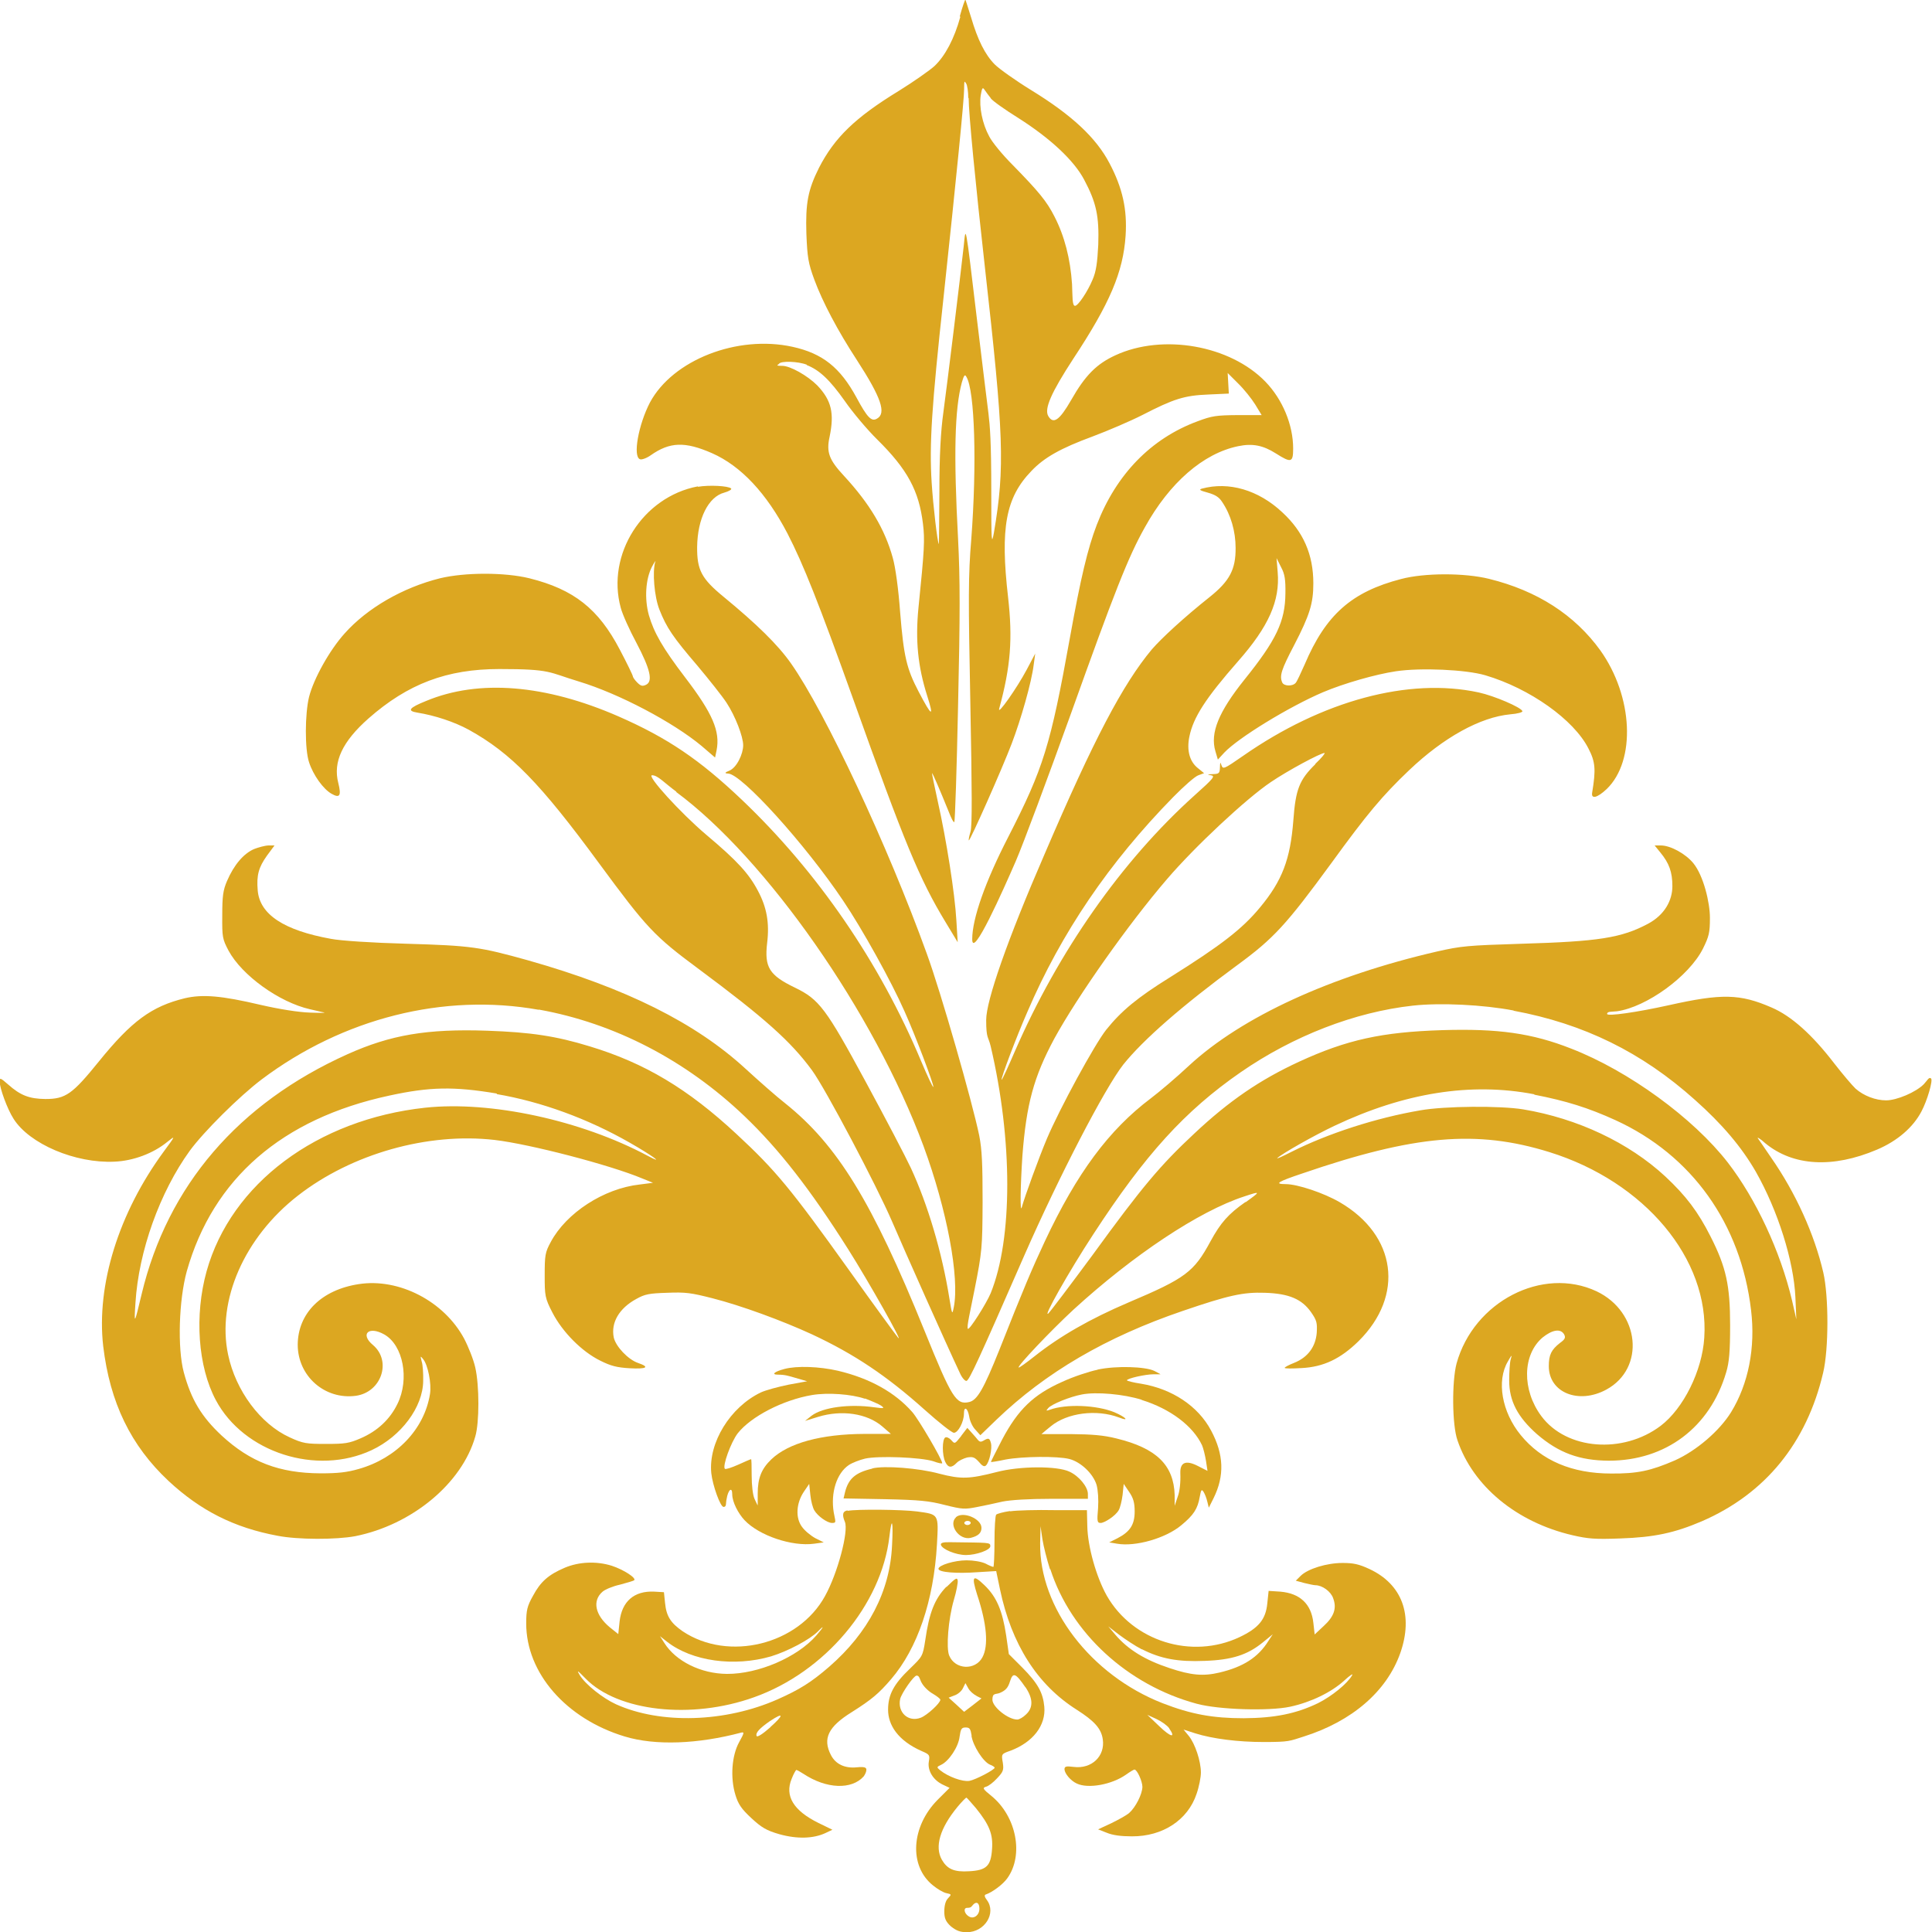 <?xml version="1.0" encoding="UTF-8"?>
<svg id="Layer_1" data-name="Layer 1" xmlns="http://www.w3.org/2000/svg" version="1.1" viewBox="0 0 1024 1024">
  <defs>
    <style>
      .cls-1 {
        fill: #dca721;
        stroke-width: 0px;
      }
    </style>
  </defs>
  <path class="cls-1" d="M509,8.9c-3.2,11.6-8,20.7-13.7,26.1-2.4,2.2-10.9,8.2-18.8,13.1-23.4,14.3-34.2,24.9-42.4,40.8-5.9,11.8-7.2,18.8-6.7,35,.5,12.5,1,15.6,4.2,24.3,4.4,11.9,12.3,26.9,22.6,42.7,12.9,19.9,15.7,28.2,10.6,31-2.9,1.7-5.1-.5-10.9-11.3-8.6-15.8-17.9-23.3-33.9-26.8-29.3-6.4-63.4,7-75.5,29.5-6.1,11.7-9.2,28.7-5.3,30.1.9.4,3.6-.6,5.7-2.1,10.1-7.1,18.1-7.4,32.5-1.1,15.4,6.8,28.9,21.3,40,42.6,8.4,16.3,16.5,36.7,34.9,88,27.1,75.9,35,95.1,48.9,118l6.4,10.6-.7-11.6c-.8-14.2-5.3-42.8-9.8-62.8-1.8-8.2-3.2-15-3.1-15.2.3-.2,4,8.5,8.8,20.3,1.3,3.4,2.6,6,3,5.6s1.3-28.1,2-61.6c1.1-48.9,1.1-66.6,0-88.5-2.4-44.7-1.8-68.9,2-82.9,1.1-3.8,1.6-4.5,2.4-3,4.5,7.3,5.6,46.7,2.6,86.1-1.6,19.2-1.6,31-.5,86.6.9,47,1,65.5.1,68.4-.7,2.3-1.1,4.4-.9,4.6.6.5,17.6-37.8,22.7-51.2,4.9-12.8,10.6-32.7,11.7-42l.8-5.8-4.5,8.5c-5.2,9.8-15.7,24.7-14.6,20.7,6.1-22.4,7.2-37,4.7-59.1-4.2-36.6-1.3-52.7,12.3-66.8,6.8-7.2,15.5-12.1,32.6-18.4,8-3,19.9-8.1,26.2-11.3,16.7-8.6,22.3-10.4,35-10.9l10.9-.5-.3-5.5-.3-5.4,5.5,5.5c3.1,3,7.1,8,9.1,11.2l3.4,5.6h-12.6c-11.5.1-13.7.4-21.4,3.3-24.6,9.1-43.1,28.1-53.4,54.9-4.8,12.5-8.5,28.1-14.2,59.7-10.3,57.3-14.1,69.4-32.7,105.7-12.2,23.7-19.1,43.3-19.1,54.2s16.4-26,23.1-41.4c3.9-9,17-44.2,29.2-78.1,23.2-64.8,30.4-83.2,39.2-98.8,13.1-23.7,31-39.2,49.4-43,7.6-1.6,13.2-.5,20,3.8,8.2,5.2,9.2,4.9,9.2-2.6,0-12.5-5.6-26-14.7-35.4-18.7-19.3-54.4-25.6-79.5-14-10,4.6-16,10.6-23.5,23.8-6.1,10.6-9.4,13-12.1,8.4-2.2-3.8,1.5-12.3,13.3-30.4,19.4-29.4,26.4-45.9,27.7-65.2.9-13.9-1.6-25.2-8.5-38.3-7.1-13.6-20-25.6-41.5-38.8-8.3-5.1-17-11.3-19.3-13.6-5.2-5.2-9.1-13.1-12.6-25-1.5-4.9-2.9-9.1-3-9.4-.2-.1-1.6,3.8-3,8.9ZM513.4,51.9c0,8.1,3.7,46,8.6,89.6,10,88.9,10.7,106.2,4.8,140.8-1.3,7.1-1.4,4.8-1.4-21.8s-.7-34.7-1.5-41.4c-.8-6.5-3.6-28.9-6.1-49.9-6.2-52.1-5.9-49.8-7-38.8-1.8,16.3-8.8,73.5-10.8,88.2-1.4,10.1-2.1,22.6-2.1,42.2-.1,15.3-.2,27.7-.3,27.6-.7-.7-3-20-3.8-32.6-1.3-20.3,0-40.2,6.3-98.2,6.9-64.5,10.9-104.9,10.9-110.3s.3-4.1,1.1-3c.6.9,1.1,4.4,1.1,7.7ZM525.1,52.1c1,1.4,7.5,6,14.4,10.3,17.2,10.9,29.7,22.6,35.1,32.8,6.5,12.2,8,19.4,7.5,34.5-.5,9.6-1.1,14.1-3,18.5-2.6,6.3-7.7,13.9-9.3,13.9s-1.3-5.1-1.6-11.5c-.9-13.5-4-25.5-9.3-35.8-4.1-8.1-8.3-13.2-22.4-27.6-5.2-5.2-10.7-11.9-12.2-14.9-3.7-6.8-5.4-15.7-4.5-21.8.7-4,1-4.5,2.1-2.8.7,1.1,2.2,3,3.2,4.3ZM427.6,193.5c6.7,2.6,12.3,7.9,20.2,19.1,4,5.8,11.8,15.1,17.2,20.4,16,15.8,22.1,27.2,24.2,44.7,1,8.4.8,13.1-2.4,44.5-1.7,17.3-.3,31,4.6,46.5,3.8,11.9,2.5,11.3-4.5-2.1-6.4-12.2-7.9-18.7-9.8-42-.9-12.4-2.5-24-3.9-28.9-4.2-15.3-12.4-28.9-25.8-43.4-8-8.6-9.5-12.6-7.7-20.8,2.6-12.5,1-19.3-6.5-27.2-5.3-5.3-14.4-10.4-18.6-10.4s-2.1-.5-1.7-1.1c1-1.6,10.1-1.3,14.7.5Z"/>
  <path class="cls-1" d="M369.8,257.8c-29.2,5.6-48.5,36.1-40.8,64.3.9,3.5,4.7,11.9,8.3,18.6,7.4,14,8.8,20.4,5.2,22.2-2,1-2.9.7-4.8-1.2-1.3-1.3-2.3-2.8-2.3-3.3s-3.1-6.9-6.9-14.1c-11.3-21.6-24.3-31.9-47.9-37.8-13-3.2-34.1-3.2-47.4,0-19.6,4.9-38.5,15.7-50.6,29.3-7.9,8.8-16.3,23.8-18.8,33.6-2.2,9-2.3,27.7,0,34.6,2.2,6.8,7.5,14.2,11.9,16.7s5.3,1.1,3.6-5.7c-2.9-11.2,2.2-22,16-34.2,20.9-18.4,41.6-26.2,69.4-26.2s25.8,1.7,42.1,6.6c21.2,6.4,50,21.6,65.1,34.2l7.1,6.1.8-3.8c2-10.1-2.1-19.6-16.7-38.7-11.9-15.6-16.5-23.7-19.2-33-2.4-8.7-1.7-19.1,1.6-25.5,1.4-2.7,2.3-3.8,1.8-2.7-1.6,5.2-.5,18.5,2.2,25.3,3.8,9.6,7.1,14.5,20.2,29.8,6.2,7.4,13.2,16.2,15.4,19.6,4.6,7,8.8,17.9,8.8,22.5s-3.4,11.9-7.4,13.5q-3.6,1.4-.6,1.5c7.1.1,40.8,37.3,61,67.4,10,14.8,25.5,42.7,32.5,58.6,5.9,13.1,15.6,38.9,15.3,40.1-.2.5-3.1-5.6-6.5-13.7-21.9-52.3-54.9-100.3-94.9-138.4-22.5-21.4-39.5-32.9-65.5-44.3-38.7-16.9-74-19.8-101.9-8.2-9.2,3.7-10.3,5.3-4.7,6.2,9.3,1.5,19.6,4.9,27.3,9.1,22.4,12.4,37.9,28.4,68.9,70.6,25.4,34.5,29.3,38.7,52.8,56.1,35,26,49,38.5,60.2,53.8,7.1,9.7,34.2,61,42.5,80.3,6.2,14.5,28.9,65.4,35.8,80,1.1,2.6,2.8,4.5,3.6,4.3,1.5-.5,6.1-10.4,30.7-66.7,18.4-41.9,42.6-88.5,52.4-101,10.6-13.2,31.2-31.2,60.3-52.6,19.4-14.2,26-21.4,50-54.2,18.8-25.9,27-35.7,41.2-49.2,18.3-17.4,37.7-28.1,53.6-29.6,3.9-.3,6.7-1.1,6.4-1.7-.7-2-14.9-8.1-23.2-9.9-37-8-82.8,4.3-124.8,33.6-10.1,7-10.7,7.3-11.5,5-.6-1.9-.7-1.8-.8,1.1-.1,3.2-.5,3.5-3.8,3.6-3,.1-3.2.3-1,.6,2.4.4,1.6,1.5-8.7,10.7-38.6,34.7-72.2,82.8-95.1,135.4-3.7,8.6-6.9,15.5-7.1,15.3-.6-.4,7.8-22.7,13.6-35.9,18-42,43.4-79.3,77.3-113.9,5.7-5.8,11.7-11.1,13.4-11.6l3-1.1-3.2-2.6c-4.5-3.5-6.1-9.5-4.6-16.8,2.1-10.2,8.6-20.3,25.8-39.9,16.2-18.4,22.3-32,21-47.3l-.6-7.4,2.4,4.8c2,3.7,2.4,6.7,2.3,13.8-.1,14.9-4.8,24.8-21.7,45.8-13.7,17.1-18.3,28.3-15.4,38l1.3,4.4,3.4-3.7c7.6-8,34.5-24.4,52.3-32,11.1-4.7,27.9-9.5,38.6-11.1,13.2-2,37.2-.9,47.4,2.1,23.7,7,47,23.6,54.7,38.8,3.7,7.1,4,11.2,2,23.3-.7,3.7,2.6,3,7.7-1.8,15.6-15.1,14-49.1-3.4-73.5-13.6-18.8-33.4-31.6-59-37.9-12.9-3.2-34.2-3.2-46.6.1-26.2,6.8-39.9,18.9-51.1,45.3-2.1,4.7-4.1,9.1-4.8,9.8-1.7,1.9-6.3,1.7-7.1-.3-1.5-3.5-.5-6.7,6.3-19.7,8.3-16,10.2-22.2,10.2-32.8,0-15.3-5.3-27.4-16.5-37.7-12.6-11.8-28.3-16.4-42.6-12.5-1.7.5-1,1,3.1,2.1,3.9,1.1,6,2.3,7.7,5,4.6,6.8,7.1,15.6,7.1,24.3.1,11.4-3.2,17.6-13.7,26-13.6,10.8-25.6,21.9-30.7,27.8-15.4,18.5-30.7,47.5-56.8,108.4-19.8,45.6-31,77.8-31,88s1.1,8.5,2.4,14c11.7,49.8,11.7,101.9,0,130.8-2.4,5.7-11.3,19.7-12.1,18.9s1.4-9.8,3.6-21.1c3.9-19.7,4.1-22,4.2-46.2,0-19.9-.3-27.6-1.8-35.2-3.7-17.9-20.3-75.9-27.8-96.4-20.7-57.3-53.9-128.1-71.9-153.7-7-10-18.3-21-35.8-35.4-11.7-9.6-14.1-14.2-14-26.4.2-15.1,6-26.6,14.4-28.8,2.5-.7,4.1-1.7,3.6-2.2-1.5-1.4-11.7-1.9-17.5-.9ZM697.2,405c-8.5,8.3-10.5,13.3-11.7,29.8-1.6,20.7-5.9,32-17.7,46.2-9.5,11.5-20.9,20.2-47.7,37-17.2,10.7-25.7,17.7-33.8,27.8-6.1,7.7-24.6,41.6-31.5,57.9-4,9.5-11.7,30.5-13.2,36.1-1,3.9-.8-10.8.3-27.3,2.1-27.3,6-41.7,16.9-62,12.3-22.5,39.4-60.9,59.7-84.5,14.7-17.2,42-42.7,55.1-51.5,9-6.1,26.1-15.3,28.4-15.4.6,0-1.6,2.7-4.9,5.8ZM358.3,419.7c47.8,35.3,105,117.1,131.2,187.8,12.4,33.7,19.2,69.7,16,85.5-.8,4-.9,3.8-2.3-4.8-3.9-24.4-11.4-49.6-20.4-69.1-2.9-6.2-13.7-26.8-24-45.8-21-38.8-24.6-43.6-37.4-49.8-13.7-6.6-16.3-10.8-14.8-23.7,1.3-10.7-.2-18.9-4.9-27.7-4.8-9.1-11-15.9-27.3-29.6-13.7-11.6-31.9-31.6-28.8-31.6s6.4,4,13,8.8Z"/>
  <path class="cls-1" d="M134.7,450c-5.6,2.4-10.7,8.4-14.4,17-2.1,4.9-2.5,8.1-2.5,18.2-.1,11.5.1,12.5,3.3,18.6,7.1,13.2,26.9,27.4,43.1,31.1,2.9.6,6.2,1.5,7.5,1.7,1.3.3-2.1.3-7.5.1-6-.2-16.1-1.8-26.1-4.1-20.8-4.9-30.7-5.7-40.2-3.5-17.5,4.3-28.1,12-45.5,33.5-14,17.3-17.6,19.9-28.3,19.9-8.6-.1-13.3-1.9-19.9-7.8-3.9-3.4-4.4-3.6-4.4-1.6,0,3.6,4.1,14.8,7.4,19.9,8.4,13.3,32.7,23.7,53.5,22.7,9.9-.4,20.6-4.4,28-10.5,4.4-3.5,4.4-3.4-1.8,5-24,32.6-35.9,70.9-32.2,103.3,3.6,30,14.6,52.7,34.7,71.5,16.8,15.6,34.6,24.7,57.8,29,10.8,2.1,31,2.1,41.1.2,30-6,56.5-27.9,63.6-52.8,2.2-7.4,2.2-27,0-36.6-.9-4.1-3.6-10.9-5.9-15.3-10.6-19.8-34.5-32.2-55.8-28.9-19.8,3-32.3,15.4-32.4,32.1,0,16.7,14.4,29.3,30.8,27.1,13.6-1.9,19.1-18.4,9.1-26.9-7-5.8-2.3-10.3,6-5.6,10,5.7,13.4,23.6,7,36.7-4,8.3-10.7,14.5-19.5,18.3-6.2,2.7-8.3,3-18.5,3s-12.1-.2-19.2-3.5c-15.4-7-28.6-24.7-32.6-43.8-6.1-28.7,8.6-62.2,37-84.3,28.5-22.2,68.9-33.6,104.3-29.5,18.7,2.2,61,13.2,78.2,20.4l5.7,2.3-7,.9c-19.1,2.1-39,15.1-47.2,30.5-3,5.5-3.2,7.1-3.2,17.7s.1,12,4.1,19.7c5.3,10.3,15.6,20.7,25.4,25.5,5.6,2.8,8.8,3.6,15.5,4,9.1.5,10.9-.6,4.5-2.8-5.3-1.8-11.8-8.7-12.9-13.5-1.6-7.9,2.9-15.5,11.9-20.4,4.6-2.6,6.9-3,16.4-3.3,9.8-.4,12.6,0,24,2.9,15.3,3.9,36.8,11.8,52.7,19.1,22.5,10.5,39.7,22,60,40.2,7.4,6.6,14.2,12,15.3,12,2.2,0,5.3-5.8,5.3-10.1s2-3.1,2.8,1.5c.3,2.3,1.8,5.5,3.3,7l2.6,2.9,8.5-8.2c26.1-25.1,58.3-43.9,98.8-57.7,24.3-8.3,32-10,43.5-9.6,12.7.4,19.6,3.3,24.5,10.3,3,4.3,3.3,5.6,3,10.9-.6,7.4-4.7,13-11.9,15.9-2.8,1.1-5.1,2.3-5.1,2.7s4,.4,9,.1c11.6-.6,20.6-4.9,30.1-14.2,24.5-24.2,20.2-56.2-9.9-73.7-8.4-4.9-22.4-9.6-28.7-9.6s-4.1-1.3,8.7-5.6c59.7-20.5,92.6-23.3,131-11.4,50.6,15.7,85,56.7,82.2,98.4-1.1,17.5-11,37.5-23.1,46.7-20,15.1-50,12.8-63.3-5.2-10.3-13.9-10-32.5.7-41.6,5.1-4.1,9.5-4.9,11.4-1.7.9,1.7.6,2.6-2.2,4.6-4.6,3.6-5.9,6.3-5.9,12.3,0,14,15.8,20.4,30.5,12.4,20.8-11.3,17.8-41.2-5.2-52.1-28.6-13.4-65.1,5.4-74.2,38.3-2.5,9.5-2.4,32.5.5,40.7,8.2,24.2,31.2,43.4,61,50.3,8.3,1.9,11.8,2.2,25.3,1.7,17.9-.6,28.7-2.9,43.2-9.1,33.7-14.6,55.6-41.6,64.3-78.7,3-12.5,3-40.5.1-53.1-4.7-20.3-14.6-42.2-27.7-61-3.2-4.7-6.4-9.4-7-10.2s1.3.2,3.9,2.6c14.8,12.2,35.8,13.4,59.3,3.4,10.8-4.6,19.1-11.8,23.5-20.2,3.1-5.8,6.2-16.5,5.1-17.5s-2,1.1-3.8,3c-4.2,4.3-14.4,8.6-20,8.6s-11.9-2.4-16.2-6.2c-1.7-1.6-6.9-7.7-11.4-13.5-11.6-15.1-22.6-25-33.1-29.5-16.8-7.3-26.4-7.5-54.6-1.2-16.7,3.7-32.6,6-32.6,4.6s2.3-1.1,5.2-1.4c15.7-2.2,38.2-18.5,45.6-33.2,3.2-6.5,3.7-8.4,3.7-16.4s-3.4-22.3-8.8-28.9c-4.1-5-12.1-9.4-17.2-9.4h-3.3l3,3.7c4.7,5.7,6.4,10.4,6.4,17.9s-4.1,15.2-12.9,19.9c-14.1,7.5-26.1,9.4-67,10.6-28.8.9-32,1.2-44.8,4.1-56.4,13-103.5,34.6-131.5,60.5-6.5,6.1-15.7,13.9-20.2,17.3-22.3,16.8-39.2,39.6-56.2,75.8-6.7,14.3-11.3,25.1-24.1,57.5-8.3,20.7-11.7,26.7-16,27.7-6.9,1.6-9.2-2-23.7-37.8-27.8-68.6-46.2-98.4-73.8-120.5-4.5-3.5-13.9-11.8-21-18.3-26.4-24.3-63.4-42.8-115.3-57.5-25.5-7.1-30.1-7.8-64.3-8.8-18.5-.5-35.1-1.6-40.2-2.6-24.9-4.5-37.7-12.9-38.8-25.6-.7-8.2.5-12.3,4.9-18.5l4-5.4h-3.1c-1.8,0-5.4,1-8,2ZM285.6,535.1c40.1,7.2,77.9,26.8,109,56.5,18.3,17.5,34.9,38.8,55,70.6,10.7,16.9,29.6,50.4,26.4,46.8-1-1.2-12.9-17.4-26.2-36.1-30.7-42.9-38.7-52.6-59.4-71.8-25.8-24-48.7-37.7-77.8-46.5-17.9-5.5-31.4-7.5-54.3-8.3-32-1.1-51.3,2.2-74.2,12.5-57.8,26-95.3,69.7-109,127-3.9,16.4-4.1,16.7-3.3,4.7,1.7-27.4,12.9-58.6,28.8-80.6,7.4-10.1,26.2-28.8,38.1-37.8,43.1-32.4,96.5-45.9,146.8-36.9ZM802.2,535.7c37.2,6.9,68,22,96.2,47.3,14.5,12.9,24.7,25,32.2,38,11.7,20.6,20.1,47.2,21,66.6l.5,11.7-2.3-10.1c-6.2-26.1-19.1-53.7-34-73-18.3-23.6-52.6-48.6-83-60.4-20.8-8.2-38.8-10.7-68.4-9.8-32,1-50.6,5.1-75.8,16.7-20.6,9.5-37.1,20.7-55.7,38.2-17.9,16.7-27.6,28.2-53.9,64.4-11.6,15.7-22.1,29.6-23.3,30.8-3.4,3.1,10.8-22.1,23.7-41.8,27.6-42.4,48.6-65.5,78.2-86,27.8-19.2,60.4-31.9,91.3-35.3,14.6-1.6,37.2-.5,53.4,2.6ZM263.3,579.9c23.5,4,48.2,13,70.4,25.7,12.1,6.9,19.2,12.1,9.6,7-35.4-18.9-83.3-29.2-117.9-25.5-57.3,6.2-102.9,40.2-115.9,86.7-6.5,23.4-4.6,50.5,4.9,68.3,14.8,27.8,53.4,40.2,82.6,26.5,15.6-7.3,27.2-22.8,27.3-36.7.1-3.9-.2-8.6-.8-10.3-.8-3-.7-3.1.8-1.2,2.5,3,4.5,13,3.6,18.5-3,18.6-17.7,34-37.8,39.7-6.3,1.8-10.9,2.3-20.2,2.3-21.9-.1-37.2-6-52.4-20-10.7-10-16.2-19.1-20.1-33.6-3.4-12.8-2.6-38.2,1.6-53.5,13.9-49.1,50.5-80.9,107.3-93.1,21.6-4.7,34.3-4.9,57-1.1ZM813.2,580.2c16.9,3.3,28.5,6.9,43,13.5,40.5,18.5,66.5,54.9,71.9,100.7,2.4,19.9-1.4,39.1-10.6,54.1-6.2,10-18.4,20.4-29.7,25.5-12.9,5.6-20,7.1-33.9,7-20.7,0-36.9-6.9-47.9-20.4-10-12.2-12.9-28.7-6.8-39,2.1-3.7,2.3-3.8,1.5-1.1-.5,1.7-.8,6.8-.8,11.2,0,10.9,4.5,19.4,14.8,28.5,11.5,9.9,22.5,13.9,38,14,30.1,0,53.6-17.6,62.2-46.8,1.6-5.3,2.1-10.9,2.1-25,0-21.1-2.1-30.7-10.3-46.9-6.7-13.3-13.1-21.7-24-31.9-19.4-18-46.6-30.8-75.3-35.6-12.1-2-41.6-1.8-54.6.5-23.4,4-48.8,12.2-68.3,22-4.7,2.4-8,3.9-7.5,3.3,2.6-2.4,19.5-12,30.3-17.1,37-17.5,72.2-23.2,105.9-16.7ZM660.1,637.1c-9,6.3-13.1,10.9-18.5,20.8-8.8,16.3-13.2,19.6-43.4,32.4-20.6,8.8-36.4,17.9-49.8,28.5-4.4,3.5-8.3,6.3-8.5,6-.8-.7,16.7-19.2,29.1-30.7,31.5-28.8,66.5-52.2,90.6-60,8.7-2.9,8.7-2.7.6,3.1Z"/>
  <path class="cls-1" d="M415.7,725.6c-5.3,1.4-7.1,3-3.3,3s5.7.7,9.2,1.7l6.2,1.8-9.8,1.8c-5.4,1.1-12.1,2.9-14.7,4.1-16.3,7.8-27.9,26.7-26.3,42.8.7,6.5,4.8,17.9,6.5,17.9s1.1-1.9,1.6-4.1c.8-5.1,3-6.8,3-2.6s3.3,10.3,6.5,13.7c7.7,8.2,25.2,14.1,36.9,12.5l5.1-.7-4.4-2.2c-2.4-1.3-5.6-3.9-7.1-6-3.6-4.8-3.1-12.6,1-18.7l2.8-4.1.6,5.8c.3,3.2,1.3,6.9,2.1,8.2,1.8,3.1,6.9,6.7,9.4,6.7s1.8-.6.9-5.6c-1.7-10.4,1.5-20.7,8-25.1,1.8-1.2,5.7-2.7,8.6-3.4,7.1-1.6,29.6-.7,36.2,1.4,2.6,1,4.8,1.4,4.7,1-.1-2.1-12.5-23.2-15.8-27-9.2-10.5-22.6-18-39.6-22-9.6-2.2-21.6-2.7-28.3-.9ZM458.4,741.2c3.4,1.3,7.4,3,8.6,3.8,2,1.5,1.7,1.6-3.6.9-13.3-1.9-27.4,0-33.3,4.5l-3.4,2.7,6.8-2.1c12.6-3.9,26.1-1.9,34.2,5.1l4.5,3.9h-14.1c-22.9.1-40.2,4.8-49.3,13.5-5.2,5-7.2,9.9-7.2,18.2v6.2c-.1,0-1.7-3.5-1.7-3.5-.9-2-1.5-7.1-1.5-12.3s-.1-8.7-.3-8.7c-.3,0-3.3,1.3-6.8,2.9-3.6,1.6-6.7,2.6-7.1,2.2-1.4-1.4,3.2-14.1,6.8-18.8,7-8.9,24-17.7,39.4-20.3,8.3-1.4,20.9-.5,28.1,2Z"/>
  <path class="cls-1" d="M581.7,726c-4.4.9-12.9,3.7-18.7,6.4-15.3,6.8-23.4,14.7-31.8,30.5-3.4,6.6-6.1,11.9-6,12s3.6-.4,7.7-1.3c9-1.7,27.6-1.9,33.9-.3,6.1,1.6,12.6,7.8,14.4,13.7.8,2.9,1.1,7.9.8,12.4-.6,6.9-.5,7.8,1.4,7.8s7.7-3.6,9.5-6.7c.8-1.3,1.7-5,2.1-8.2l.6-5.8,2.9,4.3c2.2,3.2,2.9,5.7,2.9,10.3,0,7-2.4,10.7-9.1,14.2l-4.4,2.2,4.2.7c9.8,1.7,25.7-2.9,33.9-9.7,6.7-5.5,8.8-8.8,9.9-15.2.7-3.8,1-4.1,2-2.6.7,1.1,1.6,3.4,2,5.2l.8,3.2,2.5-5c5.9-11.9,5.5-23.2-1.3-35.9-6.9-13-20.7-22.1-37.1-24.8-4.1-.6-7.5-1.5-7.5-1.8,0-1,9.8-3.2,14.1-3.2h3.7c0-.1-3.3-1.8-3.3-1.8-4.8-2.3-20.1-2.8-30-.7ZM605.1,742c15.2,4.7,27.2,13.8,32,24,.7,1.6,1.6,5.3,2.1,8.3l.8,5.3-5.1-2.6q-9.6-4.9-9.3,3.9c.2,4.6-.3,9.6-1.4,12.4l-1.6,4.8v-5.7c-.5-15.8-9.5-24.8-30.9-30-6.8-1.7-12.7-2.2-24.3-2.3h-15.4c0-.1,4.9-4.1,4.9-4.1,8.7-7.2,24.3-9.2,36.2-4.7,5.9,2.3,3.6-.2-2.5-2.8-9.4-3.8-25.4-4.5-34.2-1.3-2,.7-2.1.6-.8-.9,1.8-2.1,11.5-6,17.8-7.2,7.6-1.5,22.2-.2,31.7,2.8Z"/>
  <path class="cls-1" d="M509.4,761.2c-3.3,4.1-3.3,4.3-5.2,2.1-1.1-1.2-2.5-1.8-3.2-1.4-1.7,1-1.7,9.4,0,12.9,1.5,3.2,3.3,3.4,6,.6,1.1-1.2,3.7-2.4,5.6-2.9,3-.5,3.9-.2,6.2,2.3,1.8,2.2,2.9,2.8,3.8,1.9,1.8-1.7,3.4-9,2.6-11.9-.7-2.6-1.3-2.8-3.8-1.3s-2.5.1-5.3-2.9l-3.4-3.8-3.3,4.3Z"/>
  <path class="cls-1" d="M462.3,778.4c-9,2.1-12.6,5.4-14.4,12.4l-.8,3.4,21.9.4c18.6.4,23.4.9,31.9,3.1,9.2,2.3,10.5,2.3,16.7,1.1,3.7-.7,9.8-2,13.6-2.9,4.4-.9,14-1.5,26.2-1.5h19.2v-2.6c0-3.7-4.7-9.5-9.8-11.8-6.5-3.1-26.4-3-38.5.2-14.5,3.7-18.8,3.9-30.4.9-10.9-3-29.3-4.4-35.6-2.8Z"/>
  <path class="cls-1" d="M449.4,800.5c-2.8.4-3.2,2.3-1.6,6.1,2.1,4.9-3.8,27.2-10.5,39.3-14.1,25.8-51.1,35-75.5,18.7-6.3-4.4-8.6-7.9-9.3-14.9l-.6-5.8-5.2-.3c-10.6-.5-17.1,5.2-18.3,15.8l-.7,6.7-4.5-3.6c-7.8-6.5-9.4-14.1-3.8-18.9,1.4-1.2,5.5-2.9,9.2-3.7,3.8-1,7.1-2,7.5-2.3,1.4-1.2-5.7-5.7-11.8-7.7-8.3-2.6-17.5-2.1-24.9,1-8.7,3.7-12.9,7.4-16.9,14.9-3.1,5.5-3.6,7.7-3.6,14.7,0,26.2,21.1,50.5,52.3,59.9,16.2,4.9,38.8,4,61.7-2.1,1.7-.4,1.5.3-1.1,5-4,7.2-4.8,19-2,28.1,1.5,4.9,3.2,7.4,8.5,12.3s7.9,6.5,14.9,8.5c9.4,2.6,17.9,2.3,24.2-.6l3.8-1.8-7.4-3.6c-13.2-6.5-18-14.3-14.2-23.4,1-2.6,2.2-4.7,2.5-4.7s2.1,1,3.8,2.1c12.1,8,25.5,8.5,31.9,1.3.7-1,1.4-2.4,1.4-3.5s-.8-1.7-4.9-1.3c-6.4.7-11.4-1.6-13.9-6.5-4.5-8.7-1.4-15,11-22.7,10.6-6.7,14.4-9.9,20.9-17.5,14-16.3,22.6-41.6,24.3-71.4.9-16.3,1.1-15.9-10.6-17.5-7.7-1-31.8-1.3-36.9-.3ZM472.8,819.1c-1.1,24.4-12.6,46.3-33.3,64.3-9.6,8.3-15.7,12.1-27.4,17.3-27.6,12.2-61.9,13.3-85.6,2.6-7-3.2-16.1-10.4-19.2-15.4-1.8-3-1.3-2.7,3.1,1.8,17,17.4,56,21.8,89.2,9.9,37.7-13.4,67.6-49,71.8-85.2,1.3-11.2,2.1-8.4,1.4,4.8ZM432.7,866.8c-10.1,11.6-30.8,20.5-47.4,20.4-13.8-.1-27.1-6.7-33.2-16.4l-2.3-3.6,3.8,3c13.2,10.3,35.5,13.4,55.1,7.7,8.8-2.7,20.4-8.8,24.8-13.2,3.7-3.8,3.1-2.4-.8,2.1ZM408.4,915.4c-4.2,3.7-7,5.5-7.4,4.7-.6-1.7,1.5-4,7.1-7.9,7.4-4.9,7.5-3.3.2,3.2Z"/>
  <path class="cls-1" d="M535.2,800.9c-3.4.5-6.7,1.4-7.2,1.9s-.9,6.9-.9,14.2-.3,13.5-.6,13.5c-.3,0-2.2-.7-4.2-1.8-2.2-1-6.3-1.7-10-1.7-6.4,0-14.9,2.6-14.9,4.5s9.9,2.6,20.6,1.8l10-.6,2,9.6c6.1,29.2,19.8,50.7,40.7,63.9,9.4,6,13,10,13.8,15.7,1.3,8.9-5.9,15.8-15.4,14.6-4.1-.5-4.9-.3-4.9,1.3.1,2.2,3.2,6,6.5,7.5,6,2.9,18.6.6,26.1-4.7,2.1-1.5,4.1-2.7,4.5-2.7,1.4,0,4.2,6.3,4.2,9.2-.1,3.9-3.6,10.8-7,13.8-1.5,1.3-5.9,3.7-9.6,5.5l-6.9,3.2,4.6,1.8c3.1,1.3,7.5,1.9,13.3,1.9,16.4.1,29.7-8.7,34.3-22.5,1.3-3.7,2.3-8.8,2.3-11.3,0-6.1-3.1-15.3-6.4-19.4l-2.8-3.4,6.2,2c9.2,2.9,22.6,4.6,36.3,4.6s13.6-.5,21.2-2.9c25.6-8.1,44-23.9,51.2-44.3,7-20,1-36.4-16.4-44.5-5.6-2.6-8.5-3.2-14.2-3.2-8.5,0-18.4,3.1-22.2,6.8l-2.6,2.6,4.4,1.2c2.5.6,5.2,1.2,6,1.2,3.6,0,8.2,3.3,9.4,6.9,2,5.3.5,9.7-5.1,14.8l-4.7,4.4-.7-6.2c-1.1-10-7.1-15.6-17.5-16.5l-6.2-.4-.7,6.6c-.8,8.5-4.6,13.1-14.7,17.9-25.4,12-56.6,2.2-70.4-22-5.5-9.8-10.1-25.9-10.3-36.8l-.2-8.5h-17.1c-9.5-.2-20.1.1-23.5.6ZM556.7,831.7c10.9,33.8,40.9,61.4,77.5,71.3,11.7,3.2,38.4,4,49.6,1.6,11.1-2.4,21.9-7.7,28.6-13.8,3.1-2.9,5.1-4.1,4.2-2.8-2.5,4.4-10.8,11.1-18,14.7-11.4,5.5-22.7,7.9-39.4,8-16.4,0-27.9-2.1-43.1-8-38-14.9-65.3-50.6-64.8-84.8l.2-9,1,6.9c.6,3.8,2.4,10.9,4,15.9ZM605.2,874.1c10,5.1,19.2,6.8,33.3,6.2,14.5-.5,22.7-3.2,30.7-9.7l5.4-4.4-2.3,3.5c-5.4,8.7-13.3,13.8-26,16.8-8.5,2-14.9,1.5-26.5-2.4-13-4.3-21.9-9.8-28.6-17.6l-3.8-4.5,5.7,4.4c3.2,2.4,8.6,6,12.1,7.8ZM619.7,916.1c3.7,5.3.8,4.7-5.3-1.2l-6.3-6,4.8,2.2c2.8,1.3,5.7,3.4,6.8,4.9Z"/>
  <path class="cls-1" d="M506.7,804.2c-4.2,3.9,1.6,12.3,7.8,10.9,4-1,5.7-2.6,5.7-5.3,0-4.9-9.9-9-13.6-5.6ZM514.5,807.2c0,.5-.8,1.1-1.7,1.1s-1.7-.5-1.7-1.1.8-1.1,1.7-1.1,1.7.4,1.7,1.1Z"/>
  <path class="cls-1" d="M498.7,818.8c.6,2.3,7.9,5.4,13.3,5.4s12.9-2.6,12.9-4.7-.7-1.8-21-2.1c-4-.1-5.4.3-5.2,1.4Z"/>
  <path class="cls-1" d="M501.5,841.1c-6.1,6.4-9,13.6-11.1,28.3-1.3,8.4-1.5,8.6-8,14.9-8.7,8.3-11.7,13.9-11.7,21.9s5.1,16.3,17.8,21.9c4.2,1.8,4.4,2.1,3.8,5.6-.8,4.7,2.3,9.8,7.4,12.2l3.6,1.7-6.3,6.3c-14.1,14.2-15.4,35.1-2.5,45.4,2.3,1.9,5.5,3.8,7.1,4.1,2.8.6,2.8.7.9,2.7-1.3,1.3-2,3.8-2,7s.5,5.3,3.6,8c2.8,2.2,4.8,3,8.4,3,9.4,0,15.7-10.1,10.6-17-1.3-1.7-1.5-2.7-.6-3,3.2-1,9.1-5.3,11.4-8.6,8.8-12.2,4.9-32.7-8.4-43.6-4.6-3.7-4.9-4.3-2.9-4.9,1.3-.3,3.9-2.3,5.9-4.5,3.2-3.4,3.6-4.3,3-8.3-.8-4.5-.8-4.6,4.1-6.3,11.9-4.5,18.8-13.4,17.9-23.3-.7-7.5-3.4-12.4-11.7-20.8l-7.1-7.1-1.4-9.8c-2-13.3-5.1-20.5-11.4-26.6-6.3-6.1-7.1-5-4,4.9,5.2,15.6,6.1,27.1,2.8,33.2-3.8,7.1-14.5,6.6-17.6-.9-1.7-4-.5-19.2,2.4-29.3,1.4-4.6,2.3-9.4,2.1-10.5-.3-1.8-1.1-1.3-5.9,3.4ZM543.5,894.2c4.1,6.1,4.2,10.9.3,14.5-1.5,1.5-3.6,2.7-4.6,2.7-4.9,0-13.2-6.7-13.2-10.5s1.7-2.7,3.9-3.6c3.1-1.3,4.4-2.8,5.4-6.1,1.6-5,2.9-4.6,8.2,3.1ZM488.4,891.7c1,2.1,3.8,4.8,6,6,2.2,1.3,4,2.7,4,3.2,0,1.8-7,8.2-10.3,9.5-6.7,2.6-12.5-2.8-11-9.9.7-3,7.2-12.4,8.7-12.4s1.6,1.7,2.6,3.7ZM517.4,898.8l2.8,1.4-4.6,3.6-4.6,3.5-4.1-3.8-4.1-3.7,3.1-1.2c1.6-.5,3.7-2.2,4.4-3.7l1.4-2.8,1.5,2.7c.8,1.5,2.8,3.3,4.4,4ZM514.9,920c.8,5.3,6.2,13.8,9.8,15.3,1.4.5,2.5,1.3,2.5,1.6,0,1.1-10.1,6.4-13.4,7-3.6.6-11.3-2.2-15.6-5.7-1.8-1.5-1.8-1.7.6-2.8,4.1-1.9,9.2-9.5,9.8-14.9.6-4.1,1-4.9,3.2-4.9s2.6.7,3.2,4.4ZM517.3,958.4c7.1,8.8,9.1,13.8,8.5,21.7-.6,8.9-2.9,11.2-12.1,11.7-8,.5-11.6-1.1-14.5-6.1-3.9-6.9-1-16.7,8.2-27.9,2.3-2.8,4.5-5,4.8-5s2.5,2.6,5.1,5.6ZM519.1,1011.7c0,3.4-3,5.6-5.5,4.1-2.5-1.4-3.2-4.6-1-4.6s2.3-.7,3.1-1.6c1.8-2,3.4-1.1,3.4,2Z"/>
</svg>